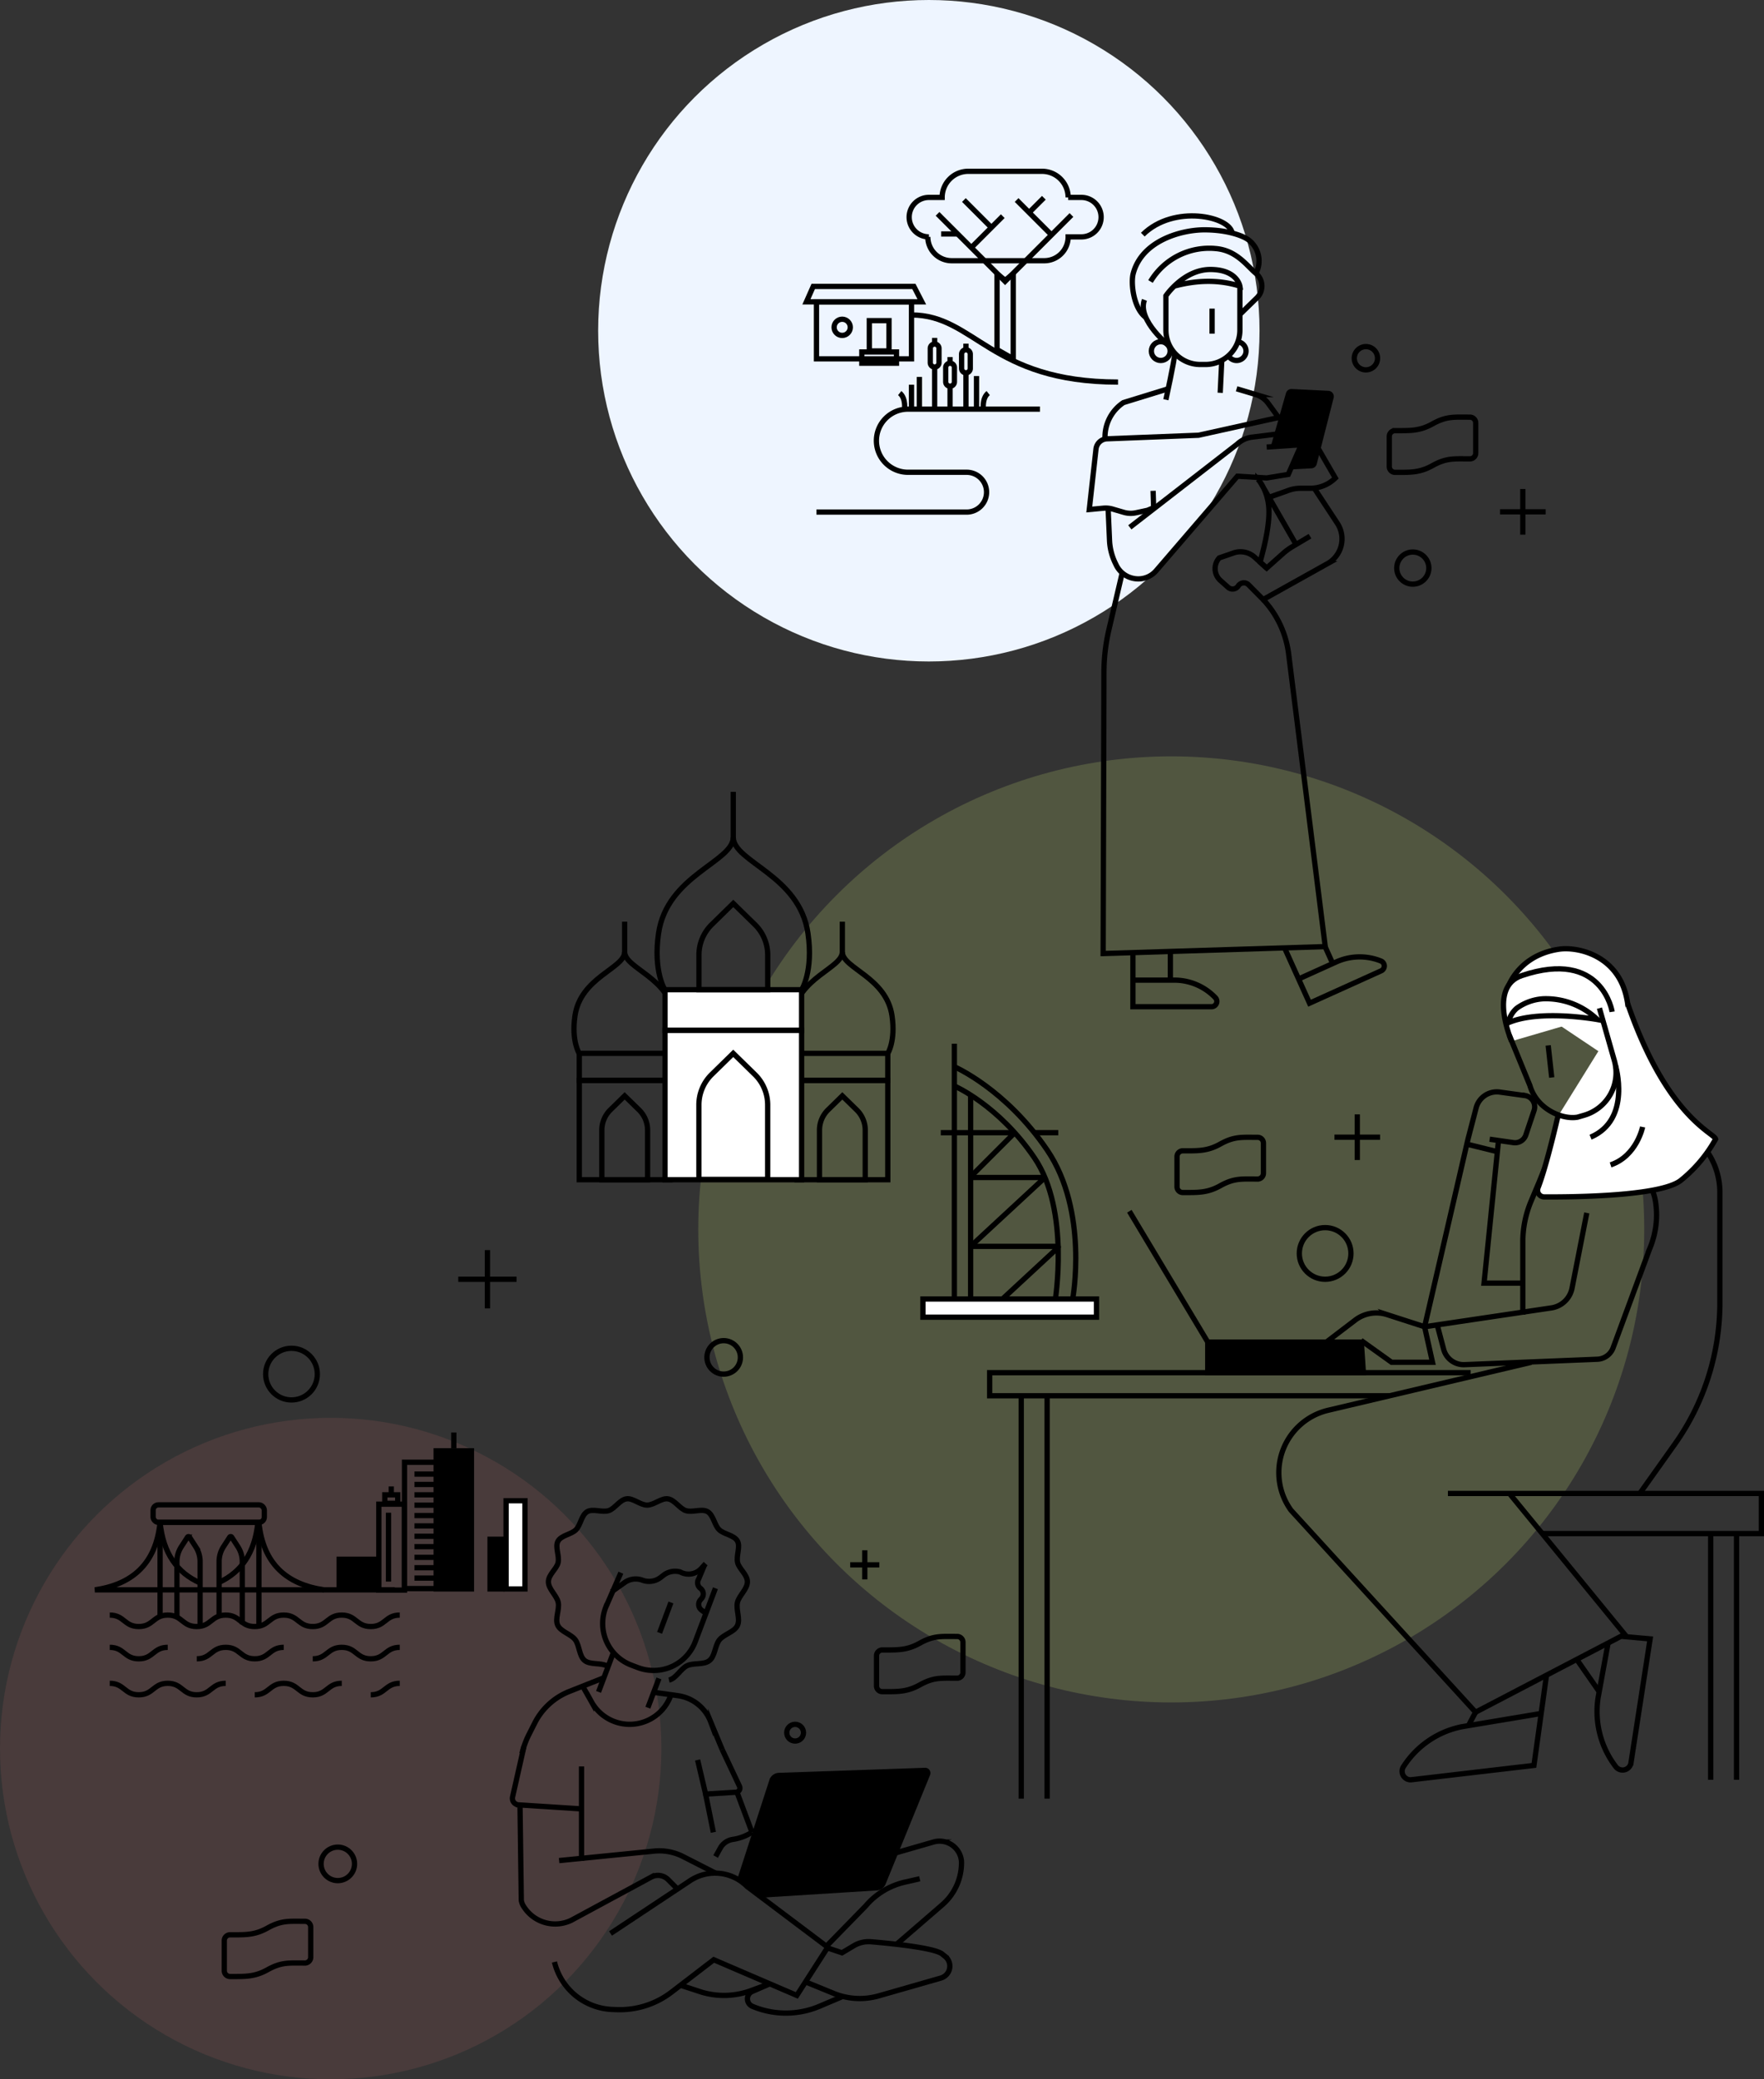 <svg xmlns="http://www.w3.org/2000/svg" width="669.453" height="789" viewBox="0 0 669.453 789">
  <rect x="0" y="0" width="669.453" height="789" fill="#333333" stroke="none"/>
  <g id="Group_1276" data-name="Group 1276" transform="translate(-1041 -220)">
    <circle id="Ellipse_149" data-name="Ellipse 149" cx="125.5" cy="125.5" r="125.5" transform="translate(1268 220)" fill="#eef5ff"/>
    <circle id="Ellipse_151" data-name="Ellipse 151" cx="125.5" cy="125.5" r="125.5" transform="translate(1041 758)" fill="#ff7a7f" opacity="0.108"/>
    <circle id="Ellipse_150" data-name="Ellipse 150" cx="179.5" cy="179.5" r="179.5" transform="translate(1306 507)" fill="#c4dd73" opacity="0.209"/>
    <g id="Group_542" data-name="Group 542" transform="translate(1294.783 2167.648)" style="mix-blend-mode: darken;isolation: isolate">
      <g id="Group_510" data-name="Group 510">
        <path id="Path_763" data-name="Path 763" d="M233.044-1783.223,221.3-1781.76a9.8,9.8,0,0,0-5.5,2.588L175-1747.551" fill="none" stroke="#000" stroke-miterlimit="10" stroke-width="2"/>
        <path id="Path_764" data-name="Path 764" d="M226.934-1732.083l-2.5-2.256c-.03-.2,3.561-11.672,3.357-19.669-.2-7.629-4.188-11.8-4.188-11.8a.118.118,0,0,1,.117-.119.118.118,0,0,1,.1.06l14.49,25.225" fill="none" stroke="#000" stroke-miterlimit="10" stroke-width="2"/>
        <path id="Path_765" data-name="Path 765" d="M172.1-1730.265l-5.04,21.547a71.873,71.873,0,0,0-1.888,16.158l-.3,106.735,84.286-2.632-13.9-111.081a36.888,36.888,0,0,0-9.659-20.612h0" fill="none" stroke="#000" stroke-miterlimit="10" stroke-width="2"/>
        <path id="Path_766" data-name="Path 766" d="M226.934-1778.005l13.12-.89-4.933,11.261-8.188,1.349-11.1-.667L185.077-1731.2c-.11.126-.22.25-.333.372a8.918,8.918,0,0,1-8.145,2.7,9.252,9.252,0,0,1-6.765-5.106l-.38-.789a22,22,0,0,1-2.164-8.586l-.546-12.363" fill="none" stroke="#000" stroke-miterlimit="10" stroke-width="2"/>
        <path id="Path_767" data-name="Path 767" d="M165.589-1781.113h0a15.718,15.718,0,0,1,6.983-13.771l17-5.239" fill="none" stroke="#000" stroke-miterlimit="10" stroke-width="2"/>
        <path id="Path_768" data-name="Path 768" d="M228.563-1778.494l5.69-19.983a2.156,2.156,0,0,1,2.177-1.562l13.93.684a2.154,2.154,0,0,1,2.046,2.257,2.15,2.15,0,0,1-.065.428l-6.412,25.109a2.154,2.154,0,0,1-1.974,1.62l-8.2.428,4.635-9.781Z"/>
        <line id="Line_208" data-name="Line 208" y1="12.264" x2="0.591" transform="translate(209.298 -1810.858)" fill="none" stroke="#000" stroke-miterlimit="10" stroke-width="2"/>
        <path id="Path_769" data-name="Path 769" d="M236.109-1790.255l-35.041,7.76-34.744,1.356a4.366,4.366,0,0,0-4.168,3.88l-2.55,22.945,5.365-.5a9.332,9.332,0,0,1,3.478.335l4.276,1.244a9.394,9.394,0,0,0,4.585.165l4.381-.941,2.339-.972-.2-6.422" fill="none" stroke="#000" stroke-miterlimit="10" stroke-width="2"/>
        <path id="Path_770" data-name="Path 770" d="M227.794-1758.924l7.476-2.666a13.514,13.514,0,0,1,4.537-.785h3.7a13.511,13.511,0,0,0,9.482-3.886h0l-7.318-12.633" fill="none" stroke="#000" stroke-miterlimit="10" stroke-width="2"/>
        <path id="Path_771" data-name="Path 771" d="M176.17-1585.828v20.183h29.822a2.025,2.025,0,0,0,2.026-2.027,2.027,2.027,0,0,0-.56-1.4h0a21.533,21.533,0,0,0-15.577-6.665H176.17" fill="none" stroke="#000" stroke-miterlimit="10" stroke-width="2"/>
        <line id="Line_209" data-name="Line 209" y2="10.892" transform="translate(190.381 -1586.625)" fill="none" stroke="#000" stroke-miterlimit="10" stroke-width="2"/>
        <path id="Path_772" data-name="Path 772" d="M233.74-1587.919l9.457,20.938,27.179-12.276a2.027,2.027,0,0,0,1.012-2.682,2.034,2.034,0,0,0-1.087-1.044h0a21.536,21.536,0,0,0-16.938.338l-14.319,6.468" fill="none" stroke="#000" stroke-miterlimit="10" stroke-width="2"/>
        <line id="Line_210" data-name="Line 210" x2="2.878" y2="6.371" transform="translate(249.116 -1588.4)" fill="none" stroke="#000" stroke-miterlimit="10" stroke-width="2"/>
        <path id="Path_773" data-name="Path 773" d="M243.38-1744.189l-6.708,3.982a22.553,22.553,0,0,0-3.5,2.558l-6.242,5.561-4.551-4.113a8.034,8.034,0,0,0-8-1.632l-5.437,1.877a6.033,6.033,0,0,0,.378,8.525l.066.06,2.921,2.6a2.538,2.538,0,0,0,3.582-.212,2.652,2.652,0,0,0,.245-.325h0a2.529,2.529,0,0,1,3.491-.78,2.49,2.49,0,0,1,.442.357l5.526,5.583,24.4-13.616a10.771,10.771,0,0,0,5.233-6.923h0a10.77,10.77,0,0,0-1.482-8.4l-8.736-13.286" fill="none" stroke="#000" stroke-miterlimit="10" stroke-width="2"/>
        <line id="Line_211" data-name="Line 211" y2="9.493" transform="translate(206.217 -1830.54)" fill="none" stroke="#000" stroke-miterlimit="10" stroke-width="2"/>
        <path id="Path_774" data-name="Path 774" d="M215.523-1800.123l7.257,2.177a9.04,9.04,0,0,1,4.691,3.313l3.964,5.41" fill="none" stroke="#000" stroke-miterlimit="10" stroke-width="2"/>
        <path id="Path_775" data-name="Path 775" d="M216.757-1828.328l6.471-6.309a6.247,6.247,0,0,0,.1-8.834,6.234,6.234,0,0,0-.479-.442c-3.382-2.821-7.318-8.752-15.264-9.419a25.955,25.955,0,0,0-24.733,12.5" fill="none" stroke="#000" stroke-miterlimit="10" stroke-width="2"/>
        <path id="Path_776" data-name="Path 776" d="M222.854-1843.914a9.988,9.988,0,0,0-2.625-12.552c-1.949-1.627-8.069-3.975-16.881-3.975s-23.814,4.1-27.076,16.624c-.977,3.75.159,13.277,4.811,16.626" fill="none" stroke="#000" stroke-miterlimit="10" stroke-width="2"/>
        <path id="Path_777" data-name="Path 777" d="M213.824-1859.169c-.738-6.336-22.129-11.087-33.909.558" fill="none" stroke="#000" stroke-miterlimit="10" stroke-width="2"/>
        <path id="Path_778" data-name="Path 778" d="M202.721-1851.018" fill="none" stroke="#000" stroke-miterlimit="10" stroke-width="2"/>
        <path id="Path_779" data-name="Path 779" d="M191.865-1839.089c8.141-2.149,16.4-2.64,24.892,0,0,0-1.024-6.3-11.2-6.3s-16.867,9.979-16.867,9.979v13.028a13.038,13.038,0,0,0,13.037,13.039h2a13.037,13.037,0,0,0,13.039-13.037v-16.713" fill="none" stroke="#000" stroke-miterlimit="10" stroke-width="2"/>
        <path id="Path_780" data-name="Path 780" d="M190.3-1816.086s-12.694-9.975-9.753-17.778" fill="none" stroke="#000" stroke-miterlimit="10" stroke-width="2"/>
        <path id="Path_781" data-name="Path 781" d="M188.685-1795.97s3.215-14.706,3.4-17.625" fill="none" stroke="#000" stroke-miterlimit="10" stroke-width="2"/>
        <circle id="Ellipse_143" data-name="Ellipse 143" cx="3.568" cy="3.568" r="3.568" transform="translate(183.168 -1817.994)" fill="none" stroke="#000" stroke-miterlimit="10" stroke-width="2"/>
        <path id="Path_782" data-name="Path 782" d="M215.523-1817.994a3.567,3.567,0,0,1,3.568,3.568,3.568,3.568,0,0,1-3.568,3.568,3.561,3.561,0,0,1-2.894-1.481" fill="none" stroke="#000" stroke-miterlimit="10" stroke-width="2"/>
        <g id="Group_506" data-name="Group 506">
          <g id="Group_505" data-name="Group 505">
            <path id="Path_783" data-name="Path 783" d="M156.614-1872.734h-5.028a9.914,9.914,0,0,0-9.914-9.914H113.68a9.913,9.913,0,0,0-9.914,9.912v0H98.738a7.485,7.485,0,0,0-7.485,7.485h0a7.486,7.486,0,0,0,7.485,7.484h-.414a9.05,9.05,0,0,0,9.049,9.049h35.165a9.049,9.049,0,0,0,9.049-9.049h5.028a7.485,7.485,0,0,0,7.485-7.484h0a7.485,7.485,0,0,0-7.485-7.485Z" fill="none" stroke="#000" stroke-miterlimit="10" stroke-width="2"/>
            <path id="Path_784" data-name="Path 784" d="M102.024-1866.5l25.625,25.625,25.19-25.189" fill="none" stroke="#000" stroke-miterlimit="10" stroke-width="2"/>
            <line id="Line_212" data-name="Line 212" x2="6.272" transform="translate(103.38 -1858.868)" fill="none" stroke="#000" stroke-miterlimit="10" stroke-width="2"/>
            <line id="Line_213" data-name="Line 213" x2="10.256" y2="10.256" transform="translate(112.025 -1871.751)" fill="none" stroke="#000" stroke-miterlimit="10" stroke-width="2"/>
            <line id="Line_214" data-name="Line 214" y1="11.941" x2="11.941" transform="translate(114.836 -1865.625)" fill="none" stroke="#000" stroke-miterlimit="10" stroke-width="2"/>
            <line id="Line_215" data-name="Line 215" x2="13.25" y2="13.25" transform="translate(132.028 -1871.751)" fill="none" stroke="#000" stroke-miterlimit="10" stroke-width="2"/>
            <line id="Line_216" data-name="Line 216" x1="5.594" y2="5.594" transform="translate(136.775 -1872.599)" fill="none" stroke="#000" stroke-miterlimit="10" stroke-width="2"/>
            <path id="Path_785" data-name="Path 785" d="M130.749-1811.479l-6.146-3.534v-28.723l3.073,2.425,3.073-2.425Z" fill="none" stroke="#000" stroke-miterlimit="10" stroke-width="2"/>
          </g>
          <path id="Path_786" data-name="Path 786" d="M92.138-1828.135c23.916,0,30.054,25.465,78.378,25.465" fill="none" stroke="#000" stroke-miterlimit="10" stroke-width="2"/>
        </g>
        <path id="Path_787" data-name="Path 787" d="M140.887-1792.405H90.806a11.981,11.981,0,0,0-11.981,11.981h0a11.981,11.981,0,0,0,11.981,11.98h22.268a7.552,7.552,0,0,1,7.552,7.552h0a7.553,7.553,0,0,1-7.552,7.552h-57" fill="none" stroke="#000" stroke-miterlimit="10" stroke-width="2"/>
        <g id="Group_509" data-name="Group 509">
          <path id="Path_788" data-name="Path 788" d="M89.448-1791.857s.765-4.591-1.786-6.633" fill="none" stroke="#000" stroke-miterlimit="10" stroke-width="2"/>
          <path id="Path_789" data-name="Path 789" d="M119.463-1791.857s-.765-4.591,1.786-6.633" fill="none" stroke="#000" stroke-miterlimit="10" stroke-width="2"/>
          <line id="Line_217" data-name="Line 217" y1="9.807" transform="translate(92.138 -1801.664)" fill="none" stroke="#000" stroke-miterlimit="10" stroke-width="2"/>
          <line id="Line_218" data-name="Line 218" y1="12.765" transform="translate(95.128 -1804.622)" fill="none" stroke="#000" stroke-miterlimit="10" stroke-width="2"/>
          <line id="Line_219" data-name="Line 219" y1="13.105" transform="translate(116.81 -1804.963)" fill="none" stroke="#000" stroke-miterlimit="10" stroke-width="2"/>
          <line id="Line_220" data-name="Line 220" y1="16.51" transform="translate(100.918 -1808.367)" fill="none" stroke="#000" stroke-miterlimit="10" stroke-width="2"/>
          <path id="Rectangle_523" data-name="Rectangle 523" d="M100.918-1817.1h0a1.65,1.65,0,0,1,1.65,1.65v5.428a1.65,1.65,0,0,1-1.65,1.65h0a1.65,1.65,0,0,1-1.65-1.65v-5.428A1.65,1.65,0,0,1,100.918-1817.1Z" fill="none" stroke="#000" stroke-miterlimit="10" stroke-width="2"/>
          <line id="Line_221" data-name="Line 221" y2="2.25" transform="translate(100.918 -1819.435)" fill="none" stroke="#000" stroke-miterlimit="10" stroke-width="2"/>
          <g id="Group_507" data-name="Group 507">
            <line id="Line_222" data-name="Line 222" y1="9.24" transform="translate(106.774 -1801.098)" fill="none" stroke="#000" stroke-miterlimit="10" stroke-width="2"/>
            <path id="Rectangle_524" data-name="Rectangle 524" d="M106.774-1809.826h0a1.65,1.65,0,0,1,1.65,1.65v5.428a1.65,1.65,0,0,1-1.65,1.65h0a1.65,1.65,0,0,1-1.65-1.65v-5.428A1.65,1.65,0,0,1,106.774-1809.826Z" fill="none" stroke="#000" stroke-miterlimit="10" stroke-width="2"/>
            <line id="Line_223" data-name="Line 223" y2="2.25" transform="translate(106.774 -1812.166)" fill="none" stroke="#000" stroke-miterlimit="10" stroke-width="2"/>
          </g>
          <g id="Group_508" data-name="Group 508">
            <line id="Line_224" data-name="Line 224" y1="14.329" transform="translate(112.801 -1806.186)" fill="none" stroke="#000" stroke-miterlimit="10" stroke-width="2"/>
            <path id="Rectangle_525" data-name="Rectangle 525" d="M112.8-1814.914h0a1.65,1.65,0,0,1,1.65,1.65v5.428a1.65,1.65,0,0,1-1.65,1.65h0a1.65,1.65,0,0,1-1.65-1.65v-5.428A1.65,1.65,0,0,1,112.8-1814.914Z" fill="none" stroke="#000" stroke-miterlimit="10" stroke-width="2"/>
            <line id="Line_225" data-name="Line 225" y2="2.25" transform="translate(112.801 -1817.254)" fill="none" stroke="#000" stroke-miterlimit="10" stroke-width="2"/>
          </g>
        </g>
        <rect id="Rectangle_526" data-name="Rectangle 526" width="36.06" height="21.642" transform="translate(56.079 -1833.122)" fill="none" stroke="#000" stroke-miterlimit="10" stroke-width="2"/>
        <rect id="Rectangle_527" data-name="Rectangle 527" width="13.157" height="4.263" transform="translate(73.287 -1814.089)" fill="none" stroke="#000" stroke-miterlimit="10" stroke-width="2"/>
        <rect id="Rectangle_528" data-name="Rectangle 528" width="7.469" height="11.497" transform="translate(76.131 -1825.976)" fill="none" stroke="#000" stroke-miterlimit="10" stroke-width="2"/>
        <path id="Path_790" data-name="Path 790" d="M93.044-1838.959h-38.2l-2.585,5.841h43.8Z" fill="none" stroke="#000" stroke-miterlimit="10" stroke-width="2"/>
        <circle id="Ellipse_144" data-name="Ellipse 144" cx="3.072" cy="3.072" r="3.072" transform="translate(62.765 -1826.517)" fill="none" stroke="#000" stroke-miterlimit="10" stroke-width="2"/>
      </g>
      <g id="Group_518" data-name="Group 518">
        <path id="Path_810" data-name="Path 810" d="M368.54-1543.5l24.627,31.551a27.174,27.174,0,0,1,5.751,16.718v41.972a92.571,92.571,0,0,1-17.1,53.606l-13.283,18.7H295.711" fill="none" stroke="#000" stroke-miterlimit="10" stroke-width="2"/>
        <path id="Path_811" data-name="Path 811" d="M327.386-1430.728l-77.012,18.188a24.323,24.323,0,0,0-18.833,23.7h0a24.323,24.323,0,0,0,4.633,14.278l70.034,76.612L362.8-1327.48l-43.752-53.475" fill="none" stroke="#000" stroke-miterlimit="10" stroke-width="2"/>
        <path id="Path_812" data-name="Path 812" d="M348.414-1487.4l-5.588,28.511a9.41,9.41,0,0,1-7.856,7.531l-48.106,7.152-14.225-4.6a13.244,13.244,0,0,0-12.1,2.066l-10.949,8.343" fill="none" stroke="#000" stroke-miterlimit="10" stroke-width="2"/>
        <path id="Path_813" data-name="Path 813" d="M262.728-1439.037l11.6,8.309h15.534l-3-13.476" fill="none" stroke="#000" stroke-miterlimit="10" stroke-width="2"/>
        <path id="Path_814" data-name="Path 814" d="M291.641-1444.914l2.452,9.246a7.867,7.867,0,0,0,7.924,5.844l50.386-2.054a6.7,6.7,0,0,0,6.066-4.516l13.8-37.38a32.877,32.877,0,0,0,2.237-17.863h0a18.836,18.836,0,0,0-10.194-13.986h0" fill="none" stroke="#000" stroke-miterlimit="10" stroke-width="2"/>
        <path id="Path_815" data-name="Path 815" d="M341.568-1526.984l-11.134,27.593-3.2,7.63a39.779,39.779,0,0,0-3.093,15.377v27.592" fill="none" stroke="#000" stroke-miterlimit="10" stroke-width="2"/>
        <path id="Path_816" data-name="Path 816" d="M286.864-1444.2l16.459-71.164,3.1-11.9a8.11,8.11,0,0,1,8.963-5.991l9.852,1.366a4.329,4.329,0,0,1,3.3,5.156,4.127,4.127,0,0,1-.125.452l-3.124,9.3a4.328,4.328,0,0,1-4.718,2.906l-9.016-1.293" fill="none" stroke="#000" stroke-miterlimit="10" stroke-width="2"/>
        <path id="Path_817" data-name="Path 817" d="M314.829-1514.038l-.345,3.4-5.057,49.879h14.714" fill="none" stroke="#000" stroke-miterlimit="10" stroke-width="2"/>
        <path id="Path_818" data-name="Path 818" d="M262.851-1438.394H204.567v11.619h59.06Z" stroke="#000" stroke-miterlimit="10" stroke-width="2"/>
        <line id="Line_237" data-name="Line 237" x2="29.75" y2="49.64" transform="translate(174.816 -1488.034)" fill="none" stroke="#000" stroke-miterlimit="10" stroke-width="2"/>
        <path id="Path_819" data-name="Path 819" d="M273.414-1418.022H121.8v-8.754H304.337" fill="none" stroke="#000" stroke-miterlimit="10" stroke-width="2"/>
        <path id="Path_820" data-name="Path 820" d="M368.541-1380.954H414.67v15.226H331.109" fill="none" stroke="#000" stroke-miterlimit="10" stroke-width="2"/>
        <g id="Group_515" data-name="Group 515">
          <g id="Group_514" data-name="Group 514">
            <g id="Group_513" data-name="Group 513">
              <g id="Group_512" data-name="Group 512">
                <path id="Path_821" data-name="Path 821" d="M361.571-1542.912a81.629,81.629,0,0,1,1.927-9.61c1.038-3.743,1.562-9.162.029-16.478-3.4-16.214-18.619-19.54-25.728-18.456-16.162,2.464-19.675,15.458-19.675,15.458" fill="#fff" stroke="#000" stroke-miterlimit="10" stroke-width="2"/>
                <path id="Path_822" data-name="Path 822" d="M319.88-1552.562s-9.054-20.536,3.852-24.888c30.634-10.33,34.306,13.735,34.306,13.735" fill="#fff" stroke="#000" stroke-miterlimit="10" stroke-width="2"/>
                <path id="Path_823" data-name="Path 823" d="M363.96-1566.73c14.919,43.15,32.819,48.927,33.35,51.31a53.1,53.1,0,0,1-13.151,15.63c-7.386,6.021-40.064,6.384-51.891,6.314a2.536,2.536,0,0,1-2.525-2.547,2.525,2.525,0,0,1,.18-.929c3.175-8.016,7.513-27.044,7.513-27.044" fill="#fff" stroke="#000" stroke-miterlimit="10" stroke-width="2"/>
                <path id="Path_824" data-name="Path 824" d="M352.457-1560.77s-21.835-3.979-33.8,1.2a9.679,9.679,0,0,1,3.218-5.52,19.126,19.126,0,0,1,10.088-3.57A28.21,28.21,0,0,1,352.457-1560.77Z" fill="#fff" stroke="#000" stroke-miterlimit="10" stroke-width="2"/>
                <path id="Path_825" data-name="Path 825" d="M357.542-1543.258" fill="#fff" stroke="#000" stroke-miterlimit="10" stroke-width="2"/>
                <path id="Path_826" data-name="Path 826" d="M357.966-1540.477" fill="#fff" stroke="#000" stroke-miterlimit="10" stroke-width="2"/>
                <path id="Path_827" data-name="Path 827" d="M359.271-1543.521s6.344,20.688-9.42,27.385" fill="#fff" stroke="#000" stroke-miterlimit="10" stroke-width="2"/>
                <path id="Path_828" data-name="Path 828" d="M369.6-1520.017s-2.214,11.042-12.153,14.391" fill="#fff" stroke="#000" stroke-miterlimit="10" stroke-width="2"/>
              </g>
            </g>
            <path id="Path_829" data-name="Path 829" d="M329.478-1539.545" fill="#fff" stroke="#000" stroke-miterlimit="10" stroke-width="2"/>
            <path id="Path_830" data-name="Path 830" d="M336.387-1532.1" fill="#fff" stroke="#000" stroke-miterlimit="10" stroke-width="2"/>
          </g>
          <path id="Path_831" data-name="Path 831" d="M353.211-1565.09l5.643,19.8a16.824,16.824,0,0,1-11.48,20.841h0l-2.473.716c-5.8,1.029-15.479-3.065-18.064-11.991l-7.829-19.1" fill="none" stroke="#000" stroke-miterlimit="10" stroke-width="2"/>
          <path id="Path_832" data-name="Path 832" d="M318.619-1559.81" fill="none" stroke="#000" stroke-miterlimit="10" stroke-width="2"/>
          <line id="Line_238" data-name="Line 238" x2="1.345" y2="12.176" transform="translate(333.765 -1550.965)" fill="none" stroke="#000" stroke-miterlimit="10" stroke-width="2"/>
        </g>
        <g id="Group_516" data-name="Group 516">
          <path id="Path_833" data-name="Path 833" d="M361.825-1326.719l10.626.961-7.264,47.021a3.233,3.233,0,0,1-3.688,2.7,3.234,3.234,0,0,1-2.071-1.226h0a34.358,34.358,0,0,1-6.715-26.182l3.811-20.884" fill="none" stroke="#000" stroke-miterlimit="10" stroke-width="2"/>
          <line id="Line_239" data-name="Line 239" x2="8.35" y2="11.991" transform="translate(344.729 -1317.8)" fill="none" stroke="#000" stroke-miterlimit="10" stroke-width="2"/>
        </g>
        <g id="Group_517" data-name="Group 517">
          <path id="Path_834" data-name="Path 834" d="M333.126-1312l-4.765,34.244-46.177,5.4a3.232,3.232,0,0,1-3.793-2.552,3.232,3.232,0,0,1,.45-2.365h0a34.351,34.351,0,0,1,22.351-15.2l29.913-5" fill="none" stroke="#000" stroke-miterlimit="10" stroke-width="2"/>
          <line id="Line_240" data-name="Line 240" x1="2.662" y2="5.018" transform="translate(303.546 -1297.953)" fill="none" stroke="#000" stroke-miterlimit="10" stroke-width="2"/>
        </g>
        <line id="Line_241" data-name="Line 241" x2="11.593" y2="2.859" transform="translate(302.891 -1513.494)" fill="none" stroke="#000" stroke-miterlimit="10" stroke-width="2"/>
        <line id="Line_242" data-name="Line 242" y2="93.431" transform="translate(395.439 -1365.728)" fill="none" stroke="#000" stroke-miterlimit="10" stroke-width="2"/>
        <line id="Line_243" data-name="Line 243" y2="93.431" transform="translate(405.255 -1365.728)" fill="none" stroke="#000" stroke-miterlimit="10" stroke-width="2"/>
        <line id="Line_244" data-name="Line 244" y2="152.586" transform="translate(133.789 -1417.737)" fill="none" stroke="#000" stroke-miterlimit="10" stroke-width="2"/>
        <line id="Line_245" data-name="Line 245" y2="152.586" transform="translate(143.606 -1417.737)" fill="none" stroke="#000" stroke-miterlimit="10" stroke-width="2"/>
      </g>
      <g id="Group_519" data-name="Group 519">
        <line id="Line_141" data-name="Line 141" y2="96.866" transform="translate(108.403 -1551.605)" fill="none" stroke="#000" stroke-miterlimit="10" stroke-width="2"/>
        <path id="Path_642" data-name="Path 642" d="M153.308-1454.738s6.144-33.219-9.667-56.5-35.236-31.623-35.236-31.623" fill="none" stroke="#000" stroke-miterlimit="10" stroke-width="2"/>
        <path id="Path_643" data-name="Path 643" d="M146.588-1453.632s5.86-34.564-7.782-54.648-30.4-27.284-30.4-27.284" fill="none" stroke="#000" stroke-miterlimit="10" stroke-width="2"/>
        <path id="Path_644" data-name="Path 644" d="M103.256-1517.846h27.678a.154.154,0,0,1,.154.156.151.151,0,0,1-.045.108l-16.74,16.74" fill="none" stroke="#000" stroke-miterlimit="10" stroke-width="2"/>
        <path id="Path_645" data-name="Path 645" d="M114.3-1500.842h27.934a.219.219,0,0,1,.217.221.218.218,0,0,1-.064.152l-27.814,25.756" fill="none" stroke="#000" stroke-miterlimit="10" stroke-width="2"/>
        <path id="Path_646" data-name="Path 646" d="M114.3-1474.712h33.276a.261.261,0,0,1,.262.259.266.266,0,0,1-.076.185l-21.093,19.531" fill="none" stroke="#000" stroke-miterlimit="10" stroke-width="2"/>
        <line id="Line_142" data-name="Line 142" x2="9.109" transform="translate(138.73 -1517.845)" fill="none" stroke="#000" stroke-miterlimit="10" stroke-width="2"/>
        <line id="Line_143" data-name="Line 143" y2="77.394" transform="translate(114.574 -1532.133)" fill="none" stroke="#000" stroke-miterlimit="10" stroke-width="2"/>
        <rect id="Rectangle_483" data-name="Rectangle 483" width="65.857" height="6.898" transform="translate(96.485 -1454.739)" fill="#fff" stroke="#000" stroke-miterlimit="10" stroke-width="2"/>
      </g>
      <g id="Group_520" data-name="Group 520">
        <path id="Path_835" data-name="Path 835" d="M-1.465-1572.095s-4.477-6.992-2.4-21.335c3.2-22.1,28.187-27.112,28.361-36.447" fill="none" stroke="#000" stroke-miterlimit="10" stroke-width="2"/>
        <path id="Path_836" data-name="Path 836" d="M50.457-1572.094s4.477-6.992,2.4-21.335c-3.2-22.1-28.187-27.113-28.361-36.448v-17.3" fill="none" stroke="#000" stroke-miterlimit="10" stroke-width="2"/>
        <path id="Path_837" data-name="Path 837" d="M48.619-1547.951s-2.978-4.651-1.6-14.19c2.129-14.7,18.748-18.034,18.864-24.243" fill="none" stroke="#000" stroke-miterlimit="10" stroke-width="2"/>
        <path id="Path_838" data-name="Path 838" d="M83.154-1547.951s2.978-4.651,1.6-14.191c-2.129-14.7-18.748-18.035-18.864-24.242V-1597.9" fill="none" stroke="#000" stroke-miterlimit="10" stroke-width="2"/>
        <rect id="Rectangle_530" data-name="Rectangle 530" width="34.477" height="10.265" transform="translate(48.662 -1547.951)" fill="none" stroke="#000" stroke-miterlimit="10" stroke-width="2"/>
        <rect id="Rectangle_531" data-name="Rectangle 531" width="34.477" height="37.689" transform="translate(48.662 -1537.687)" fill="none" stroke="#000" stroke-miterlimit="10" stroke-width="2"/>
        <path id="Path_839" data-name="Path 839" d="M71.342-1526.489l-5.456-5.328-5.439,5.329a10.754,10.754,0,0,0-3.225,7.676V-1500h17.36v-18.8A10.741,10.741,0,0,0,71.342-1526.489Z" fill="none" stroke="#000" stroke-miterlimit="10" stroke-width="2"/>
        <path id="Path_840" data-name="Path 840" d="M-33.985-1547.951s-2.978-4.651-1.6-14.19c2.129-14.7,18.748-18.034,18.864-24.243" fill="none" stroke="#000" stroke-miterlimit="10" stroke-width="2"/>
        <path id="Path_841" data-name="Path 841" d="M.551-1547.951s2.978-4.651,1.6-14.191c-2.129-14.7-18.748-18.035-18.864-24.242V-1597.9" fill="none" stroke="#000" stroke-miterlimit="10" stroke-width="2"/>
        <rect id="Rectangle_532" data-name="Rectangle 532" width="34.477" height="10.265" transform="translate(-33.941 -1547.951)" fill="none" stroke="#000" stroke-miterlimit="10" stroke-width="2"/>
        <rect id="Rectangle_533" data-name="Rectangle 533" width="34.477" height="37.689" transform="translate(-33.941 -1537.687)" fill="none" stroke="#000" stroke-miterlimit="10" stroke-width="2"/>
        <path id="Path_842" data-name="Path 842" d="M-11.261-1526.489l-5.456-5.328-5.439,5.329a10.751,10.751,0,0,0-3.226,7.676V-1500h17.36v-18.8A10.74,10.74,0,0,0-11.261-1526.489Z" fill="none" stroke="#000" stroke-miterlimit="10" stroke-width="2"/>
        <rect id="Rectangle_534" data-name="Rectangle 534" width="51.835" height="15.432" transform="translate(-1.399 -1572.094)" fill="#fff" stroke="#000" stroke-miterlimit="10" stroke-width="2"/>
        <rect id="Rectangle_535" data-name="Rectangle 535" width="51.835" height="56.664" transform="translate(-1.399 -1556.661)" fill="#fff" stroke="#000" stroke-miterlimit="10" stroke-width="2"/>
        <path id="Path_843" data-name="Path 843" d="M32.7-1596.826l-8.2-8.01-8.178,8.014a16.155,16.155,0,0,0-4.849,11.54v13.188h26.1v-13.172A16.157,16.157,0,0,0,32.7-1596.826Z" fill="none" stroke="#000" stroke-miterlimit="10" stroke-width="2"/>
        <path id="Path_843-2" data-name="Path 843" d="M32.682-1539.941l-8.2-8.01-8.178,8.013a16.15,16.15,0,0,0-4.849,11.54v28.286h26.1v-28.27A16.155,16.155,0,0,0,32.682-1539.941Z" fill="none" stroke="#000" stroke-miterlimit="10" stroke-width="2"/>
      </g>
      <g id="Group_522" data-name="Group 522">
        <g id="Group_449" data-name="Group 449">
          <path id="Path_647" data-name="Path 647" d="M-212.983-1356.2" fill="none" stroke="#000" stroke-miterlimit="10" stroke-width="2"/>
          <path id="Path_648" data-name="Path 648" d="M-113.073-1304.551c5.5,0,5.5-4.348,11.009-4.348" fill="none" stroke="#000" stroke-miterlimit="10" stroke-width="2"/>
          <path id="Path_649" data-name="Path 649" d="M-157.1-1304.551c5.5,0,5.5-4.348,11.007-4.348s5.5,4.348,11.008,4.348,5.5-4.348,11.007-4.348" fill="none" stroke="#000" stroke-miterlimit="10" stroke-width="2"/>
          <path id="Path_650" data-name="Path 650" d="M-212.132-1308.9c5.5,0,5.5,4.348,11.006,4.348s5.5-4.348,11-4.348,5.5,4.348,11,4.348,5.5-4.348,11.005-4.348" fill="none" stroke="#000" stroke-miterlimit="10" stroke-width="2"/>
          <g id="Group_448" data-name="Group 448">
            <rect id="Rectangle_484" data-name="Rectangle 484" width="15.388" height="54.406" transform="translate(-89.254 -1398.13)"/>
            <rect id="Rectangle_485" data-name="Rectangle 485" width="6.46" height="20.847" transform="translate(-68.802 -1364.569)"/>
            <g id="Rectangle_486" data-name="Rectangle 486">
              <rect id="Rectangle_536" data-name="Rectangle 536" width="8.408" height="34.743" transform="translate(-62.342 -1378.821)" fill="#fff"/>
              <rect id="Rectangle_537" data-name="Rectangle 537" width="7.158" height="33.471" transform="translate(-61.717 -1378.186)" fill="none" stroke="#000" stroke-miterlimit="10" stroke-width="2"/>
            </g>
            <rect id="Rectangle_487" data-name="Rectangle 487" width="15.388" height="12.715" transform="translate(-126.082 -1356.987)"/>
            <g id="Group_447" data-name="Group 447">
              <rect id="Rectangle_489" data-name="Rectangle 489" width="42.202" height="6.653" rx="2.024" transform="translate(-195.676 -1376.624)" fill="none" stroke="#000" stroke-miterlimit="10" stroke-width="2"/>
              <path id="Path_651" data-name="Path 651" d="M-193.032-1334.252v-35.716h37.511v39.521" fill="none" stroke="#000" stroke-miterlimit="10" stroke-width="2"/>
              <path id="Path_652" data-name="Path 652" d="M-170.632-1334.415v-20.678a10.373,10.373,0,0,1,1.668-5.642l2.351-3.629a.454.454,0,0,1,.628-.135.458.458,0,0,1,.135.135l2.351,3.629a10.384,10.384,0,0,1,1.668,5.642v23.741" fill="none" stroke="#000" stroke-miterlimit="10" stroke-width="2"/>
              <path id="Path_653" data-name="Path 653" d="M-186.645-1334.008v-21.084a10.371,10.371,0,0,1,1.668-5.642l2.351-3.629a.454.454,0,0,1,.627-.135.439.439,0,0,1,.136.135l2.351,3.629a10.381,10.381,0,0,1,1.667,5.642v24.645" fill="none" stroke="#000" stroke-miterlimit="10" stroke-width="2"/>
              <path id="Path_654" data-name="Path 654" d="M-103.983-1344.368h-113.8c14.323-2.1,23.185-9.989,24.746-25.6" fill="none" stroke="#000" stroke-miterlimit="10" stroke-width="2"/>
              <path id="Path_655" data-name="Path 655" d="M-177.845-1347c-8.688-3.819-14.014-11.2-15.191-22.966" fill="none" stroke="#000" stroke-miterlimit="10" stroke-width="2"/>
              <path id="Path_656" data-name="Path 656" d="M-168.289-1344.368" fill="none" stroke="#000" stroke-miterlimit="10" stroke-width="2"/>
              <path id="Path_657" data-name="Path 657" d="M-130.783-1344.368c-14.324-2.1-23.186-9.989-24.747-25.6" fill="none" stroke="#000" stroke-miterlimit="10" stroke-width="2"/>
              <path id="Path_658" data-name="Path 658" d="M-170.632-1347.214c8.408-3.878,13.563-11.2,14.718-22.754" fill="none" stroke="#000" stroke-miterlimit="10" stroke-width="2"/>
              <path id="Path_659" data-name="Path 659" d="M-180.662-1344.368" fill="none" stroke="#000" stroke-miterlimit="10" stroke-width="2"/>
            </g>
            <path id="Path_660" data-name="Path 660" d="M-212.132-1334.8c5.5,0,5.5,4.348,11.006,4.348s5.5-4.348,11-4.348,5.5,4.348,11,4.348,5.5-4.348,11.005-4.348,5.5,4.348,11.008,4.348,5.5-4.348,11.007-4.348,5.5,4.348,11.008,4.348,5.5-4.348,11.007-4.348,5.5,4.348,11.01,4.348,5.5-4.348,11.008-4.348" fill="none" stroke="#000" stroke-miterlimit="10" stroke-width="2"/>
            <path id="Path_661" data-name="Path 661" d="M-135.09-1318.21c5.5,0,5.5-4.348,11.007-4.348s5.5,4.348,11.009,4.348,5.5-4.348,11.009-4.348" fill="none" stroke="#000" stroke-miterlimit="10" stroke-width="2"/>
            <path id="Path_662" data-name="Path 662" d="M-179.119-1318.21c5.5,0,5.5-4.348,11.006-4.348s5.5,4.348,11.008,4.348,5.5-4.348,11.006-4.348" fill="none" stroke="#000" stroke-miterlimit="10" stroke-width="2"/>
            <path id="Path_663" data-name="Path 663" d="M-212.132-1322.557c5.5,0,5.5,4.348,11.006,4.348s5.5-4.348,11-4.348" fill="none" stroke="#000" stroke-miterlimit="10" stroke-width="2"/>
            <rect id="Rectangle_490" data-name="Rectangle 490" width="9.752" height="32.614" transform="translate(-110.017 -1376.887)" fill="none" stroke="#000" stroke-miterlimit="10" stroke-width="2"/>
            <rect id="Rectangle_491" data-name="Rectangle 491" width="15.388" height="47.933" transform="translate(-100.266 -1392.791)" fill="none" stroke="#000" stroke-miterlimit="10" stroke-width="2"/>
            <line id="Line_155" data-name="Line 155" y1="5.959" transform="translate(-81.56 -1404.089)" fill="none" stroke="#000" stroke-miterlimit="10" stroke-width="2"/>
          </g>
        </g>
        <g id="Group_450" data-name="Group 450">
          <line id="Line_156" data-name="Line 156" x2="8.152" transform="translate(-96.49 -1388.301)" fill="none" stroke="#000" stroke-miterlimit="10" stroke-width="2"/>
          <line id="Line_157" data-name="Line 157" x2="8.152" transform="translate(-96.49 -1384.368)" fill="none" stroke="#000" stroke-miterlimit="10" stroke-width="2"/>
          <line id="Line_158" data-name="Line 158" x2="8.152" transform="translate(-96.49 -1380.436)" fill="none" stroke="#000" stroke-miterlimit="10" stroke-width="2"/>
          <line id="Line_159" data-name="Line 159" x2="8.152" transform="translate(-96.49 -1376.503)" fill="none" stroke="#000" stroke-miterlimit="10" stroke-width="2"/>
          <line id="Line_160" data-name="Line 160" x2="8.152" transform="translate(-96.49 -1372.568)" fill="none" stroke="#000" stroke-miterlimit="10" stroke-width="2"/>
          <line id="Line_161" data-name="Line 161" x2="8.152" transform="translate(-96.49 -1368.636)" fill="none" stroke="#000" stroke-miterlimit="10" stroke-width="2"/>
          <line id="Line_162" data-name="Line 162" x2="8.152" transform="translate(-96.49 -1364.703)" fill="none" stroke="#000" stroke-miterlimit="10" stroke-width="2"/>
          <line id="Line_163" data-name="Line 163" x2="8.152" transform="translate(-96.49 -1360.771)" fill="none" stroke="#000" stroke-miterlimit="10" stroke-width="2"/>
          <line id="Line_164" data-name="Line 164" x2="8.152" transform="translate(-96.49 -1356.708)" fill="none" stroke="#000" stroke-miterlimit="10" stroke-width="2"/>
          <line id="Line_165" data-name="Line 165" x2="8.152" transform="translate(-96.49 -1352.774)" fill="none" stroke="#000" stroke-miterlimit="10" stroke-width="2"/>
          <line id="Line_166" data-name="Line 166" x2="8.152" transform="translate(-96.49 -1348.839)" fill="none" stroke="#000" stroke-miterlimit="10" stroke-width="2"/>
        </g>
        <line id="Line_167" data-name="Line 167" y2="26.132" transform="translate(-106.342 -1373.646)" fill="none" stroke="#000" stroke-miterlimit="10" stroke-width="2"/>
        <rect id="Rectangle_492" data-name="Rectangle 492" width="4.9" height="3.228" transform="translate(-107.745 -1380.436)" fill="none" stroke="#000" stroke-miterlimit="10" stroke-width="2"/>
        <line id="Line_169" data-name="Line 169" y1="2.695" transform="translate(-105.294 -1383.611)" fill="none" stroke="#000" stroke-miterlimit="10" stroke-width="2"/>
      </g>
      <circle id="Ellipse_152" data-name="Ellipse 152" cx="9.798" cy="9.798" r="9.798" transform="translate(-152.954 -1436.031)" fill="none" stroke="#000" stroke-miterlimit="10" stroke-width="2"/>
      <circle id="Ellipse_153" data-name="Ellipse 153" cx="9.798" cy="9.798" r="9.798" transform="translate(239.319 -1481.824)" fill="none" stroke="#000" stroke-miterlimit="10" stroke-width="2"/>
      <circle id="Ellipse_154" data-name="Ellipse 154" cx="4.415" cy="4.415" r="4.415" transform="translate(260.179 -1816.129)" fill="none" stroke="#000" stroke-miterlimit="10" stroke-width="2"/>
      <circle id="Ellipse_155" data-name="Ellipse 155" cx="6.093" cy="6.093" r="6.093" transform="translate(276.296 -1738.175)" fill="none" stroke="#000" stroke-miterlimit="10" stroke-width="2"/>
      <circle id="Ellipse_156" data-name="Ellipse 156" cx="6.351" cy="6.351" r="6.351" transform="translate(14.505 -1438.935)" fill="none" stroke="#000" stroke-miterlimit="10" stroke-width="2"/>
      <circle id="Ellipse_157" data-name="Ellipse 157" cx="6.351" cy="6.351" r="6.351" transform="translate(-131.938 -1246.746)" fill="none" stroke="#000" stroke-miterlimit="10" stroke-width="2"/>
      <circle id="Ellipse_158" data-name="Ellipse 158" cx="3.175" cy="3.175" r="3.175" transform="translate(44.796 -1293.347)" fill="none" stroke="#000" stroke-miterlimit="10" stroke-width="2"/>
      <g id="Group_533" data-name="Group 533">
        <line id="Line_208-2" data-name="Line 208" y2="22.125" transform="translate(-68.802 -1473.291)" fill="none" stroke="#000" stroke-miterlimit="10" stroke-width="2"/>
        <line id="Line_209-2" data-name="Line 209" x1="22.125" transform="translate(-79.865 -1462.228)" fill="none" stroke="#000" stroke-miterlimit="10" stroke-width="2"/>
      </g>
      <g id="Group_534" data-name="Group 534">
        <line id="Line_210-2" data-name="Line 210" y2="11.063" transform="translate(74.404 -1359.393)" fill="none" stroke="#000" stroke-miterlimit="10" stroke-width="2"/>
        <line id="Line_211-2" data-name="Line 211" x1="11.063" transform="translate(68.872 -1353.862)" fill="none" stroke="#000" stroke-miterlimit="10" stroke-width="2"/>
      </g>
      <g id="Group_535" data-name="Group 535">
        <line id="Line_212-2" data-name="Line 212" y2="17.322" transform="translate(261.315 -1524.797)" fill="none" stroke="#000" stroke-miterlimit="10" stroke-width="2"/>
        <line id="Line_213-2" data-name="Line 213" x1="17.322" transform="translate(252.654 -1516.136)" fill="none" stroke="#000" stroke-miterlimit="10" stroke-width="2"/>
      </g>
      <g id="Group_536" data-name="Group 536">
        <line id="Line_214-2" data-name="Line 214" y2="17.322" transform="translate(324.141 -1762.097)" fill="none" stroke="#000" stroke-miterlimit="10" stroke-width="2"/>
        <line id="Line_215-2" data-name="Line 215" x1="17.322" transform="translate(315.48 -1753.436)" fill="none" stroke="#000" stroke-miterlimit="10" stroke-width="2"/>
      </g>
      <g id="Group_537" data-name="Group 537">
        <path id="Path_763-2" data-name="Path 763" d="M-166.464-1197.654c5.717,0,9.289.174,14.2-2.562,5.315-2.96,8.127-2.561,14.2-2.561a2.2,2.2,0,0,0,2.2-2.2v-11.427a2.2,2.2,0,0,0-2.2-2.2c-6.074,0-8.886-.4-14.2,2.562-4.912,2.736-8.484,2.562-14.2,2.562a2.2,2.2,0,0,0-2.2,2.2v11.427A2.2,2.2,0,0,0-166.464-1197.654Z" fill="none" stroke="#000" stroke-miterlimit="10" stroke-width="2"/>
      </g>
      <g id="Group_538" data-name="Group 538">
        <path id="Path_764-2" data-name="Path 764" d="M81.065-1305.736c5.717,0,9.289.175,14.2-2.561,5.315-2.961,8.127-2.562,14.2-2.562a2.2,2.2,0,0,0,2.2-2.2v-11.427a2.2,2.2,0,0,0-2.2-2.2c-6.074,0-8.886-.4-14.2,2.562-4.912,2.736-8.484,2.562-14.2,2.562a2.2,2.2,0,0,0-2.2,2.2v11.428A2.2,2.2,0,0,0,81.065-1305.736Z" fill="none" stroke="#000" stroke-miterlimit="10" stroke-width="2"/>
      </g>
      <g id="Group_539" data-name="Group 539">
        <path id="Path_765-2" data-name="Path 765" d="M275.664-1768.407c5.716,0,9.288.174,14.2-2.562,5.316-2.961,8.127-2.562,14.2-2.562a2.2,2.2,0,0,0,2.2-2.2v-11.428a2.2,2.2,0,0,0-2.2-2.2c-6.074,0-8.885-.4-14.2,2.562-4.912,2.736-8.484,2.561-14.2,2.561a2.2,2.2,0,0,0-2.2,2.2v11.427A2.2,2.2,0,0,0,275.664-1768.407Z" fill="none" stroke="#000" stroke-miterlimit="10" stroke-width="2"/>
      </g>
      <g id="Group_540" data-name="Group 540">
        <path id="Path_766-2" data-name="Path 766" d="M195.1-1495.139c5.717,0,9.289.174,14.2-2.562,5.315-2.96,8.127-2.561,14.2-2.561a2.2,2.2,0,0,0,2.2-2.2v-11.427a2.2,2.2,0,0,0-2.2-2.2c-6.074,0-8.886-.4-14.2,2.562-4.912,2.736-8.484,2.562-14.2,2.562a2.2,2.2,0,0,0-2.2,2.2v11.428A2.2,2.2,0,0,0,195.1-1495.139Z" fill="none" stroke="#000" stroke-miterlimit="10" stroke-width="2"/>
      </g>
      <g id="Group_541" data-name="Group 541">
        <path id="Path_767-2" data-name="Path 767" d="M-43.355-1203.166a23.545,23.545,0,0,0,22.069,18.023l1.608.056a32.246,32.246,0,0,0,20.757-6.643l16.012-12.285,31.523,13.534,11.742-18.278-30.615-23.049a17.112,17.112,0,0,0-21.617-2.218l-30.21,20.043" fill="none" stroke="#000" stroke-miterlimit="10" stroke-width="2"/>
        <path id="Path_768-2" data-name="Path 768" d="M-41.6-1241.644l36.087-3.6a19.744,19.744,0,0,1,10.953,2.071l12.353,6.3" fill="none" stroke="#000" stroke-miterlimit="10" stroke-width="2"/>
        <path id="Path_769-2" data-name="Path 769" d="M-56.441-1262.976l.494,36.411a5.853,5.853,0,0,0,.939,2.378,14.068,14.068,0,0,0,18.047,5.193l30.3-16.373a5.433,5.433,0,0,1,6.527,1.042l3.468,3.475" fill="none" stroke="#000" stroke-miterlimit="10" stroke-width="2"/>
        <path id="Path_770-2" data-name="Path 770" d="M-24.4-1311.1l-13.339,5.29a25.014,25.014,0,0,0-13.1,11.963l-2.2,4.351a33.068,33.068,0,0,0-2.654,7.238" fill="none" stroke="#000" stroke-miterlimit="10" stroke-width="2"/>
        <path id="Path_771-2" data-name="Path 771" d="M85.806-1244.462l14.574-4.2a8.343,8.343,0,0,1,10.705,7.06q.032.384.032.777h0a21.1,21.1,0,0,1-7.307,15.966l-17.336,14.972" fill="none" stroke="#000" stroke-miterlimit="10" stroke-width="2"/>
        <path id="Path_772-2" data-name="Path 772" d="M95.266-1234.746l-5.649,1.288a27.489,27.489,0,0,0-14.847,9.016l-15.3,15.683" fill="none" stroke="#000" stroke-miterlimit="10" stroke-width="2"/>
        <path id="Path_773-2" data-name="Path 773" d="M27.122-1234.746l12.042-37.2a2.88,2.88,0,0,1,2.64-1.991l55.488-1.922a1.006,1.006,0,0,1,.966,1.385L81.375-1233.1a2.878,2.878,0,0,1-2.486,1.786L34.9-1228.557" stroke="#000" stroke-miterlimit="10" stroke-width="2"/>
        <path id="Path_774-2" data-name="Path 774" d="M17.8-1243.183l1.757-3.184a6.553,6.553,0,0,1,4.677-3.3,18.294,18.294,0,0,0,5.933-1.906l1.439-.8" fill="none" stroke="#000" stroke-miterlimit="10" stroke-width="2"/>
        <path id="Path_775-2" data-name="Path 775" d="M20.276-1283.815l-4.342-10.443A15.556,15.556,0,0,0,3.5-1304.216l-9.734-1.35" fill="none" stroke="#000" stroke-miterlimit="10" stroke-width="2"/>
        <line id="Line_216-2" data-name="Line 216" x1="5.7" y1="15.236" transform="translate(25.905 -1267.606)" fill="none" stroke="#000" stroke-miterlimit="10" stroke-width="2"/>
        <line id="Line_217-2" data-name="Line 217" y2="35.846" transform="translate(-33.091 -1277.367)" fill="none" stroke="#000" stroke-miterlimit="10" stroke-width="2"/>
        <path id="Path_776-2" data-name="Path 776" d="M4.479-1194.339l8.132,2.658a29.745,29.745,0,0,0,18.482-.573l6.14-2.287" fill="none" stroke="#000" stroke-miterlimit="10" stroke-width="2"/>
        <path id="Path_792" data-name="Path 792" d="M38.036-1194.739,31.728-1192a3.08,3.08,0,0,0-1.6,4.05,3.085,3.085,0,0,0,1.63,1.612h0a32.715,32.715,0,0,0,25.741-.139l8.568-3.634" fill="none" stroke="#000" stroke-miterlimit="10" stroke-width="2"/>
        <path id="Path_777-2" data-name="Path 777" d="M59.472-1208.759l6.289,2.1,4.506-2.681a10.959,10.959,0,0,1,6.529-1.5c7.394.624,24.038,2.27,26.987,4.649l1.143.922a4.717,4.717,0,0,1-1.662,8.207l-23.59,6.758a26.065,26.065,0,0,1-17.018-.923l-10.742-4.386" fill="none" stroke="#000" stroke-miterlimit="10" stroke-width="2"/>
        <path id="Path_794" data-name="Path 794" d="M-18.161-1350.877l-5.81,13.306a16.9,16.9,0,0,0,9.84,21.78l2.421.915a16.9,16.9,0,0,0,21.781-9.84l7.653-20.266" fill="none" stroke="#000" stroke-miterlimit="10" stroke-width="2"/>
        <path id="Path_794-2" data-name="Path 794" d="M17.726-1344.981" fill="none" stroke="#000" stroke-miterlimit="10" stroke-width="2"/>
        <line id="Line_232" data-name="Line 232" x1="5.583" y2="14.785" transform="translate(-26.629 -1320.437)" fill="none" stroke="#000" stroke-miterlimit="10" stroke-width="2"/>
        <line id="Line_233" data-name="Line 233" x1="4.197" y2="11.113" transform="translate(-7.908 -1310.769)" fill="none" stroke="#000" stroke-miterlimit="10" stroke-width="2"/>
        <path id="Path_778-2" data-name="Path 778" d="M-23.54-1315.57c-2.458-1.214-6.317-.286-8.4-2.016s-1.9-5.707-3.551-7.882c-1.634-2.15-5.514-3.016-6.651-5.518-1.111-2.444.773-5.94.2-8.645-.554-2.609-3.718-5.02-3.718-7.806,0-2.7,3.146-4.9,3.672-7.24.583-2.593-1.222-5.974-.06-8.129,1.225-2.271,5.055-2.581,6.842-4.366,1.772-1.769,2.052-5.586,4.3-6.877,2.138-1.228,5.635.4,8.131-.389,2.342-.744,4.186-4.119,6.784-4.48,2.439-.338,5.178,2.383,7.794,2.383s5.388-2.72,7.854-2.378c2.611.362,4.482,3.738,6.851,4.482,2.515.79,6.023-.855,8.192.365,2.277,1.281,2.62,5.108,4.43,6.862,1.833,1.777,5.683,2.044,6.948,4.3,1.208,2.16-.544,5.58.066,8.181.554,2.357,3.711,4.563,3.711,7.282,0,2.816-3.185,5.236-3.784,7.87-.618,2.721,1.186,6.279,0,8.733-1.2,2.495-5.123,3.3-6.834,5.439s-1.634,6.15-3.787,7.869-6.018.745-8.512,1.948c-2.455,1.184-4.107,4.828-6.827,5.446" fill="none" stroke="#000" stroke-miterlimit="10" stroke-width="2"/>
        <path id="Path_779-2" data-name="Path 779" d="M-16.831-1310.123" fill="none" stroke="#000" stroke-miterlimit="10" stroke-width="2"/>
        <path id="Path_780-2" data-name="Path 780" d="M-8.408-1312.085" fill="none" stroke="#000" stroke-miterlimit="10" stroke-width="2"/>
        <path id="Path_781-2" data-name="Path 781" d="M-21.678-1343.643l4.99-3.531a7.2,7.2,0,0,1,6.692-.865h0a7.2,7.2,0,0,0,6.939-1.047l1.077-.833a7.209,7.209,0,0,1,6.346-1.242h0a6.541,6.541,0,0,0,8.04-1.369l1.6-1.789" fill="none" stroke="#000" stroke-miterlimit="10" stroke-width="2"/>
        <path id="Path_782-2" data-name="Path 782" d="M13.6-1353.862l-2.228,5.361a2.675,2.675,0,0,0,.667,3.551h0a2.674,2.674,0,0,1,.38,3.931l-.354.391a2.675,2.675,0,0,0,.4,3.95l1.912,1.4" fill="none" stroke="#000" stroke-miterlimit="10" stroke-width="2"/>
        <path id="Path_783-2" data-name="Path 783" d="M-32.659-1307.828l3.339,5.918a16.56,16.56,0,0,0,14.5,8.563h0A16.558,16.558,0,0,0,.764-1304.311L.9-1304.7" fill="none" stroke="#000" stroke-miterlimit="10" stroke-width="2"/>
        <line id="Line_226" data-name="Line 226" x1="4.309" y2="11.527" transform="translate(-3.471 -1339.579)" fill="none" stroke="#000" stroke-miterlimit="10" stroke-width="2"/>
        <path id="Path_784-2" data-name="Path 784" d="M-33.091-1261.255l-23.9-1.535a2.482,2.482,0,0,1-2.263-3.024l4.288-19" fill="none" stroke="#000" stroke-miterlimit="10" stroke-width="2"/>
        <path id="Path_785-2" data-name="Path 785" d="M10.965-1279.823l3.04,12.951,11.525-.711a1.58,1.58,0,0,0,1.332-2.25l-6.586-13.982" fill="none" stroke="#000" stroke-miterlimit="10" stroke-width="2"/>
        <line id="Line_218-2" data-name="Line 218" x2="2.94" y2="14.502" transform="translate(14.005 -1266.872)" fill="none" stroke="#000" stroke-miterlimit="10" stroke-width="2"/>
      </g>
    </g>
  </g>
</svg>
